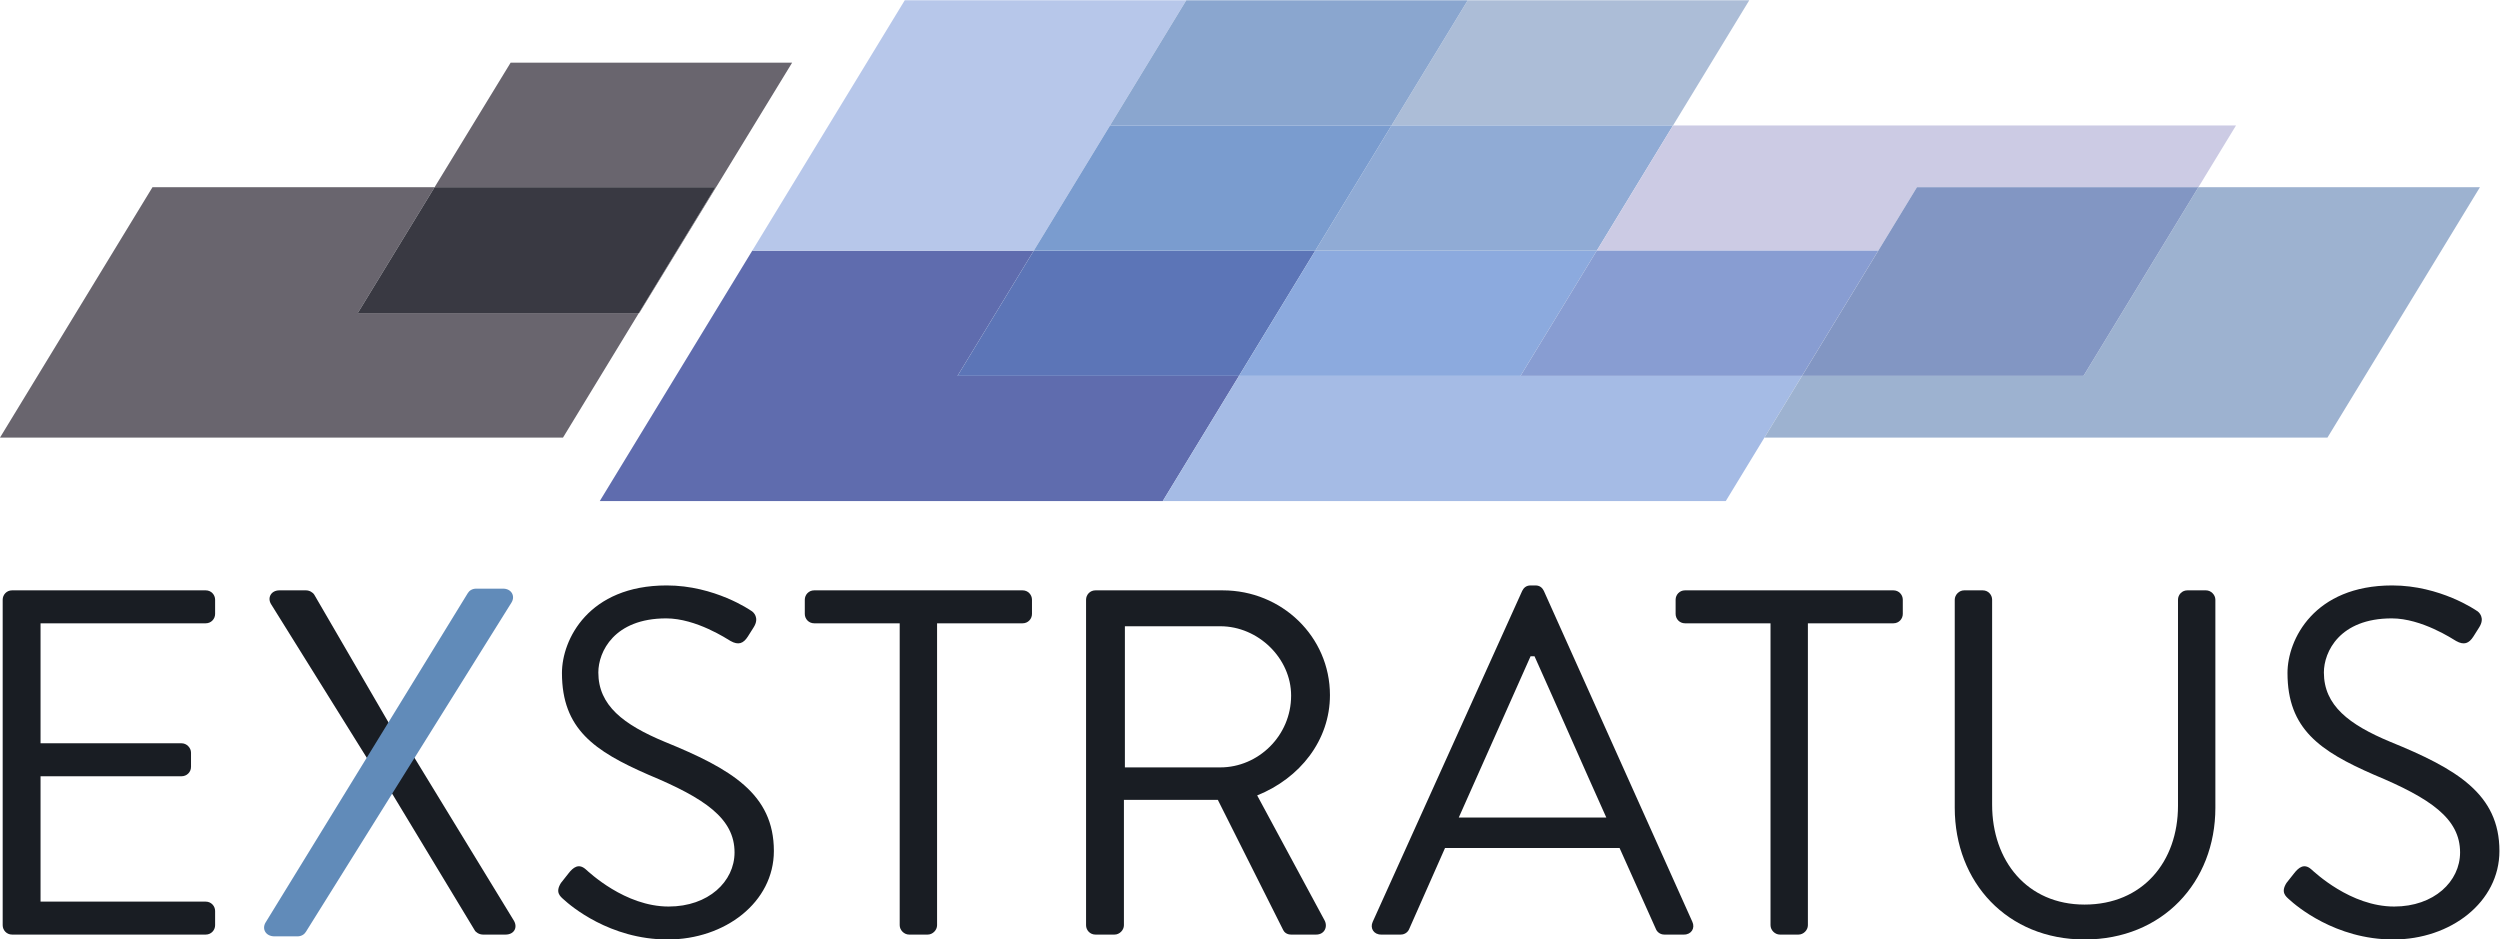 <?xml version="1.0" encoding="UTF-8" standalone="no"?>
<svg
   xmlns:dc="http://purl.org/dc/elements/1.1/"
   xmlns:cc="http://creativecommons.org/ns#"
   xmlns:rdf="http://www.w3.org/1999/02/22-rdf-syntax-ns#"
   xmlns:svg="http://www.w3.org/2000/svg"
   xmlns="http://www.w3.org/2000/svg"
   viewBox="0 0 299.56 112.573"
   height="112.573"
   width="299.56"
   xml:space="preserve"
   id="svg2"
   version="1.1"><defs
     id="defs6" /><g
     transform="matrix(1.333,0,0,-1.333,0,112.573)"
     id="g10"><g
       transform="scale(0.1)"
       id="g12"><path
         id="path14"
         style="fill:#5f6cae;fill-opacity:1;fill-rule:nonzero;stroke:none"
         d="M 1045.21,394.09 H 539.125 l 137.086,225.09 v 0 H 929.254 L 860.711,506.637 H 1113.75 L 1045.21,394.09" /><path
         id="path16"
         style="fill:#a5bbe5;fill-opacity:1;fill-rule:nonzero;stroke:none"
         d="m 1551.3,394.09 h -506.09 v 0 l 68.55,112.547 h 253.04 -0.01 253.05 L 1551.3,394.09" /><path
         id="path18"
         style="fill:#5a7abe;fill-opacity:1;fill-rule:nonzero;stroke:none"
         d="m 1045.21,394.09 v 0 l 68.54,112.547 h 0.01 L 1045.21,394.09" /><path
         id="path20"
         style="fill:#9db2d0;fill-opacity:1;fill-rule:nonzero;stroke:none"
         d="m 2092.16,451.164 h -506.09 l 33.79,55.473 h 253.02 l 103.3,169.617 h 253.06 l -137.08,-225.09" /><path
         id="path22"
         style="fill:#b7c7ea;fill-opacity:1;fill-rule:nonzero;stroke:none"
         d="M 929.254,619.18 H 676.211 L 813.293,844.266 H 1319.38 1066.34 L 997.797,731.723 h -0.004 L 929.254,619.18" /><path
         id="path24"
         style="fill:#acbdd7;fill-opacity:1;fill-rule:nonzero;stroke:none"
         d="m 1503.88,731.723 v 0 0 h -253.04 l 68.54,112.543 h 253.05 l -68.54,-112.543" /><path
         id="path26"
         style="fill:#8aa6cf;fill-opacity:1;fill-rule:nonzero;stroke:none"
         d="M 1250.84,731.723 H 997.793 l 68.547,112.543 h 253.04 l -68.54,-112.543" /><path
         id="path28"
         style="fill:#5c75b7;fill-opacity:1;fill-rule:nonzero;stroke:none"
         d="M 1113.75,506.637 H 860.711 l 68.543,112.543 h 253.036 l -68.54,-112.543" /><path
         id="path30"
         style="fill:#8caade;fill-opacity:1;fill-rule:nonzero;stroke:none"
         d="m 1366.8,506.637 h -253.04 l 68.54,112.543 h 253.04 l -68.55,-112.543" /><path
         id="path32"
         style="fill:#587fc3;fill-opacity:1;fill-rule:nonzero;stroke:none"
         d="m 1113.76,506.637 h -0.01 l 68.54,112.543 h 0.01 l -68.54,-112.543" /><path
         id="path34"
         style="fill:#98b2e1;fill-opacity:1;fill-rule:nonzero;stroke:none"
         d="m 929.258,619.18 h -0.004 L 997.793,731.723 929.258,619.18" /><path
         id="path36"
         style="fill:#90abd5;fill-opacity:1;fill-rule:nonzero;stroke:none"
         d="m 1435.34,619.18 h -253.05 l 68.55,112.543 h 253.04 v 0 L 1435.34,619.18" /><path
         id="path38"
         style="fill:#7399cd;fill-opacity:1;fill-rule:nonzero;stroke:none"
         d="M 1435.34,619.18 H 1182.3 v 0 h 253.04" /><path
         id="path40"
         style="fill:#7a9ccf;fill-opacity:1;fill-rule:nonzero;stroke:none"
         d="m 1182.29,619.18 v 0 h 0.01 -253.042 l 68.539,112.543 H 1250.84 L 1182.3,619.18" /><path
         id="path42"
         style="fill:#5b84c0;fill-opacity:1;fill-rule:nonzero;stroke:none"
         d="m 1182.29,619.18 v 0 H 929.258 1182.3" /><path
         id="path44"
         style="fill:#6993cb;fill-opacity:1;fill-rule:nonzero;stroke:none"
         d="m 1182.3,619.18 v 0 0 h -0.01 0.01" /><path
         id="path46"
         style="fill:#5a86c3;fill-opacity:1;fill-rule:nonzero;stroke:none"
         d="m 1182.3,619.18 v 0 h -0.01 0.01" /><path
         id="path48"
         style="fill:#cccbe4;fill-opacity:1;fill-rule:nonzero;stroke:none"
         d="m 1619.86,506.637 h -0.02 l 68.54,112.543 h -253.04 l 68.55,112.543 h 506.08 l -33.79,-55.469 h -253.02 l -103.3,-169.617" /><path
         id="path50"
         style="fill:#889dd2;fill-opacity:1;fill-rule:nonzero;stroke:none"
         d="m 1619.84,506.637 h -253.05 0.01 l 68.54,112.543 v 0 h 253.04 l -68.54,-112.543" /><path
         id="path52"
         style="fill:#8296c3;fill-opacity:1;fill-rule:nonzero;stroke:none"
         d="m 1872.88,506.637 h -253.02 l 103.3,169.617 h 253.02 l -103.3,-169.617" /><path
         id="path54"
         style="fill:#8e9ec7;fill-opacity:1;fill-rule:nonzero;stroke:none"
         d="m 1435.34,619.18 v 0 l 68.54,112.543 v 0 L 1435.34,619.18" /><path
         id="path56"
         style="fill:#7591cd;fill-opacity:1;fill-rule:nonzero;stroke:none"
         d="m 1366.8,506.637 v 0 l 68.54,112.543 v 0 L 1366.8,506.637" /><path
         id="path58"
         style="fill:#7891c6;fill-opacity:1;fill-rule:nonzero;stroke:none"
         d="m 1435.34,619.18 v 0 l 68.54,112.543 -68.54,-112.543" /><path
         id="path60"
         style="fill:#6285c0;fill-opacity:1;fill-rule:nonzero;stroke:none"
         d="m 1435.34,619.18 v 0 0 0" /><path
         id="path62"
         style="fill:#69656e;fill-opacity:1;fill-rule:nonzero;stroke:none"
         d="M 506.086,451.164 H 0 l 137.086,225.09 h 253.59 L 321.586,563.09 H 574.254 L 506.086,451.164" /><path
         id="path64"
         style="fill:#69656e;fill-opacity:1;fill-rule:nonzero;stroke:none"
         d="m 574.629,563.09 h -0.375 l 68.918,113.164 H 390.676 l 68.332,111.922 H 712.055 L 574.629,563.09" /><path
         id="path66"
         style="fill:#393942;fill-opacity:1;fill-rule:nonzero;stroke:none"
         d="M 574.254,563.09 H 321.586 l 69.09,113.164 H 643.172 L 574.254,563.09" /><path
         id="path68"
         style="fill:#191d23;fill-opacity:1;fill-rule:nonzero;stroke:none"
         d="m 2.414,305.434 c 0,4.418 3.535,8.402 8.391,8.402 H 184.965 c 4.863,0 8.398,-3.984 8.398,-8.402 v -12.817 c 0,-4.429 -3.535,-8.398 -8.398,-8.398 H 36.449 V 176.359 H 163.301 c 4.422,0 8.398,-3.968 8.398,-8.402 v -12.816 c 0,-4.864 -3.976,-8.399 -8.398,-8.399 H 36.449 V 34.031 H 184.965 c 4.863,0 8.398,-3.981 8.398,-8.399 V 12.816 c 0,-4.418 -3.535,-8.402 -8.398,-8.402 H 10.805 c -4.855,0 -8.391,3.984 -8.391,8.402 V 305.434" /><path
         id="path70"
         style="fill:#191d23;fill-opacity:1;fill-rule:nonzero;stroke:none"
         d="m 329.848,163.094 -86.196,138.355 c -3.539,5.746 0,12.387 7.512,12.387 h 23.871 c 3.098,0 6.188,-1.777 7.516,-3.984 l 68.062,-117.141 h 0.45 l 21.656,-29.617 89.293,-146.293 c 3.535,-6.191 0,-12.387 -7.52,-12.387 h -20.328 c -3.535,0 -6.633,2.211 -7.512,3.984 L 351.063,133.477 h -0.45 l -20.765,29.617" /><path
         id="path72"
         style="fill:#191d23;fill-opacity:1;fill-rule:nonzero;stroke:none"
         d="m 504.254,50.836 c 2.219,2.637 4.426,5.742 6.633,8.399 4.418,5.742 9.281,9.281 15.472,3.969 3.086,-2.656 35.364,-33.586 74.7,-33.586 35.8,0 59.226,22.543 59.226,48.609 0,30.511 -26.512,48.625 -77.347,69.843 -48.625,21.215 -77.793,41.106 -77.793,91.489 0,30.066 23.863,78.695 94.144,78.695 43.316,0 75.59,-22.547 75.59,-22.547 2.644,-1.328 7.949,-6.641 2.644,-15.023 -1.765,-2.657 -3.535,-5.762 -5.3,-8.403 -3.977,-6.191 -8.403,-7.953 -15.477,-3.984 -3.086,1.777 -30.933,20.34 -57.894,20.34 -46.86,0 -61.004,-30.067 -61.004,-48.629 0,-29.617 22.547,-46.848 59.675,-62.32 59.672,-24.305 98.122,-46.852 98.122,-98.133 C 695.645,33.586 651.891,0 600.172,0 548.016,0 512.656,30.496 506.91,35.793 c -3.535,3.105 -7.961,6.641 -2.656,15.043" /><path
         id="path74"
         style="fill:#191d23;fill-opacity:1;fill-rule:nonzero;stroke:none"
         d="m 808.742,284.219 h -76.906 c -4.863,0 -8.398,3.969 -8.398,8.398 v 12.817 c 0,4.418 3.535,8.402 8.398,8.402 h 187.418 c 4.863,0 8.398,-3.984 8.398,-8.402 v -12.817 c 0,-4.429 -3.535,-8.398 -8.398,-8.398 H 842.336 V 12.816 c 0,-4.418 -3.977,-8.402 -8.398,-8.402 h -16.793 c -4.426,0 -8.403,3.984 -8.403,8.402 V 284.219" /><path
         id="path76"
         style="fill:#191d23;fill-opacity:1;fill-rule:nonzero;stroke:none"
         d="m 1096.93,154.691 c 34.03,0 63.66,28.289 63.66,64.547 0,33.586 -29.63,62.325 -63.66,62.325 h -85.76 V 154.691 Z M 976.262,305.434 c 0,4.418 3.535,8.402 8.39,8.402 h 114.488 c 53.05,0 96.36,-41.555 96.36,-94.164 0,-40.656 -26.96,-74.692 -65.42,-90.164 l 60.56,-112.278 c 3.09,-5.742 0,-12.816 -7.52,-12.816 h -22.53 c -3.99,0 -6.19,2.211 -7.07,3.984 L 1094.71,125.523 H 1010.3 V 12.816 c 0,-4.418 -3.99,-8.402 -8.41,-8.402 h -17.238 c -4.855,0 -8.39,3.984 -8.39,8.402 V 305.434" /><path
         id="path78"
         style="fill:#191d23;fill-opacity:1;fill-rule:nonzero;stroke:none"
         d="m 1443.91,109.621 c -21.66,48.176 -42.88,96.805 -64.53,144.981 h -3.54 L 1311.3,109.621 Z M 1233.95,15.902 1368.32,313.387 c 1.33,2.656 3.54,4.867 7.52,4.867 h 4.42 c 3.97,0 6.19,-2.211 7.5,-4.867 l 133.5,-297.485 c 2.65,-5.742 -0.88,-11.488 -7.51,-11.488 h -17.68 c -3.98,0 -6.64,2.656 -7.52,4.867 l -32.7,72.93 H 1298.93 L 1266.66,9.281 c -0.88,-2.211 -3.54,-4.867 -7.51,-4.867 h -17.68 c -6.64,0 -10.17,5.746 -7.52,11.488" /><path
         id="path80"
         style="fill:#191d23;fill-opacity:1;fill-rule:nonzero;stroke:none"
         d="m 1591.53,284.219 h -76.91 c -4.87,0 -8.4,3.969 -8.4,8.398 v 12.817 c 0,4.418 3.53,8.402 8.4,8.402 h 187.41 c 4.87,0 8.4,-3.984 8.4,-8.402 v -12.817 c 0,-4.429 -3.53,-8.398 -8.4,-8.398 h -76.91 V 12.816 c 0,-4.418 -3.97,-8.402 -8.4,-8.402 h -16.79 c -4.43,0 -8.4,3.984 -8.4,8.402 V 284.219" /><path
         id="path82"
         style="fill:#191d23;fill-opacity:1;fill-rule:nonzero;stroke:none"
         d="m 1757.13,305.434 c 0,4.418 3.99,8.402 8.4,8.402 h 16.8 c 4.87,0 8.4,-3.984 8.4,-8.402 V 121.109 c 0,-50.386 31.38,-89.73 83.1,-89.73 52.16,0 83.98,38.445 83.98,88.848 v 185.207 c 0,4.418 3.54,8.402 8.4,8.402 h 16.8 c 4.42,0 8.4,-3.984 8.4,-8.402 V 118.453 C 1991.41,51.266 1943.67,0 1873.83,0 c -69.4,0 -116.7,51.266 -116.7,118.453 v 186.981" /><path
         id="path84"
         style="fill:#191d23;fill-opacity:1;fill-rule:nonzero;stroke:none"
         d="m 2055.35,50.836 c 2.2,2.637 4.43,5.742 6.64,8.399 4.41,5.742 9.28,9.281 15.47,3.969 3.09,-2.656 35.36,-33.586 74.69,-33.586 35.81,0 59.23,22.543 59.23,48.609 0,30.511 -26.52,48.625 -77.34,69.843 -48.63,21.215 -77.8,41.106 -77.8,91.489 0,30.066 23.86,78.695 94.15,78.695 43.31,0 75.59,-22.547 75.59,-22.547 2.64,-1.328 7.95,-6.641 2.64,-15.023 -1.76,-2.657 -3.54,-5.762 -5.3,-8.403 -3.98,-6.191 -8.4,-7.953 -15.47,-3.984 -3.09,1.777 -30.95,20.34 -57.91,20.34 -46.85,0 -60.99,-30.067 -60.99,-48.629 0,-29.617 22.54,-46.848 59.66,-62.32 59.69,-24.305 98.14,-46.852 98.14,-98.133 C 2246.75,33.586 2202.98,0 2151.27,0 c -52.16,0 -87.52,30.496 -93.27,35.793 -3.53,3.105 -7.95,6.641 -2.65,15.043" /><path
         id="path86"
         style="fill:#618bb9;fill-opacity:1;fill-rule:nonzero;stroke:none"
         d="m 420.512,311.359 c 1.328,2.223 4.011,4.012 7.586,4.012 h 24.109 c 7.586,0 11.16,-6.691 7.586,-12.492 L 274.945,6.844 C 273.594,4.598 270.914,2.812 267.34,2.812 h -20.535 c -8.043,0 -11.598,6.711 -8.043,12.512" /></g></g></svg>